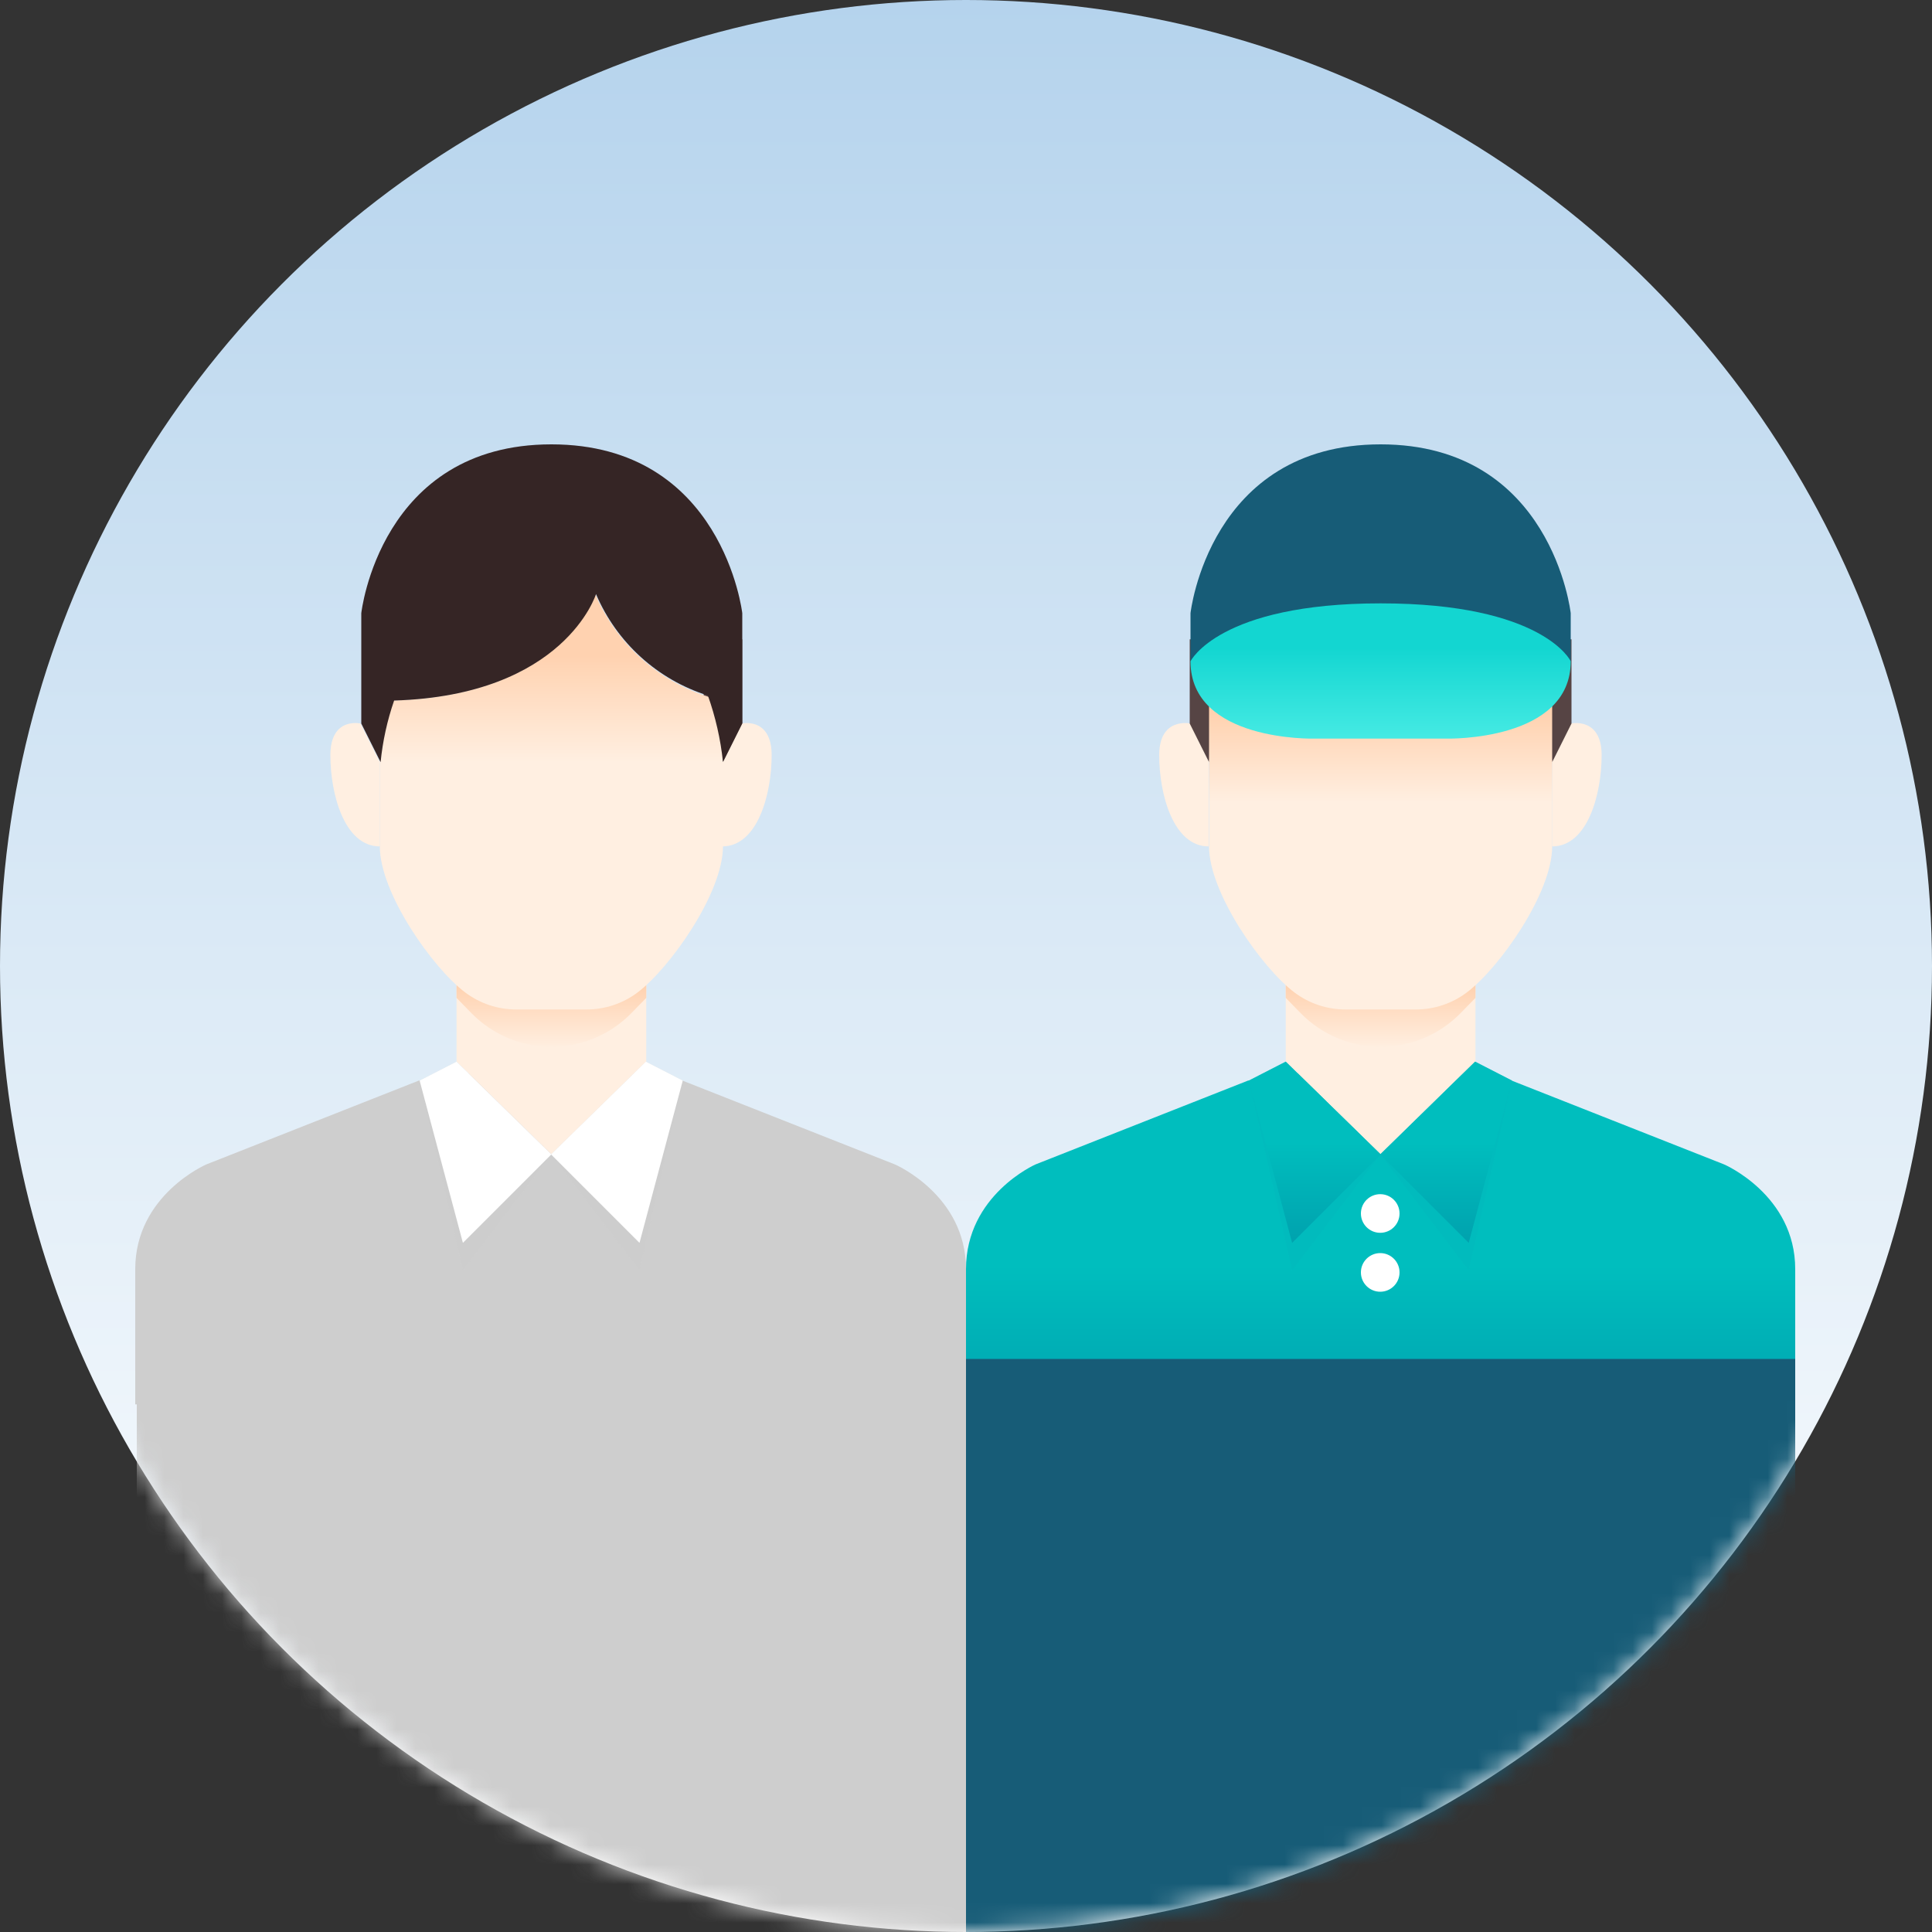 <?xml version="1.0" encoding="UTF-8"?>
<svg width="100px" height="100px" viewBox="0 0 100 100" version="1.1" xmlns="http://www.w3.org/2000/svg" xmlns:xlink="http://www.w3.org/1999/xlink">
    <rect x="0" y="0" width="100" height="100" fill="#333333" stroke="none"/>
    <title>会客点-选中</title>
    <defs>
        <linearGradient x1="50%" y1="95.79%" x2="50%" y2="-39.07%" id="linearGradient-1">
            <stop stop-color="#FFFFFF" offset="0%"></stop>
            <stop stop-color="#96C1E5" offset="100%"></stop>
        </linearGradient>
        <circle id="path-2" cx="50" cy="50" r="50"></circle>
        <linearGradient x1="50%" y1="130.912%" x2="50%" y2="59.628%" id="linearGradient-4">
            <stop stop-color="#0092A5" offset="0%"></stop>
            <stop stop-color="#00BEBE" offset="100%"></stop>
        </linearGradient>
        <linearGradient x1="50%" y1="101.041%" x2="50%" y2="52.051%" id="linearGradient-5">
            <stop stop-color="#FFEFE1" offset="0%"></stop>
            <stop stop-color="#FFD2B0" offset="100%"></stop>
        </linearGradient>
        <linearGradient x1="50%" y1="40.444%" x2="50%" y2="14.833%" id="linearGradient-6">
            <stop stop-color="#FFEFE1" offset="0%"></stop>
            <stop stop-color="#FFD2B0" offset="100%"></stop>
        </linearGradient>
        <linearGradient x1="50%" y1="32.282%" x2="50%" y2="128.271%" id="linearGradient-7">
            <stop stop-color="#13D6D1" offset="0%"></stop>
            <stop stop-color="#5DF4EC" offset="100%"></stop>
        </linearGradient>
        <linearGradient x1="50%" y1="131.557%" x2="50%" y2="44.563%" id="linearGradient-8">
            <stop stop-color="#0092A5" offset="0%"></stop>
            <stop stop-color="#00BEBE" offset="100%"></stop>
        </linearGradient>
        <linearGradient x1="50%" y1="40.465%" x2="50%" y2="14.837%" id="linearGradient-9">
            <stop stop-color="#FFEFE1" offset="0%"></stop>
            <stop stop-color="#FFD2B0" offset="100%"></stop>
        </linearGradient>
    </defs>
    <g id="页面-2-圆角" stroke="none" stroke-width="1" fill="none" fill-rule="evenodd">
        <g id="svg已轮廓化" transform="translate(-641, -181)">
            <g id="编组-2" transform="translate(641, 181)">
                <mask id="mask-3" fill="white">
                    <use xlink:href="#path-2"></use>
                </mask>
                <use id="椭圆形" fill="url(#linearGradient-1)" fill-rule="nonzero" xlink:href="#path-2"></use>
                <path d="M89.24,60.27 L78.24,55.93 L71.42,54.93 L64.6,55.93 L53.6,60.27 C53.6,60.27 50,61.85 50,65.69 L50,72.69 L92.92,72.69 L92.92,65.69 C92.92,61.85 89.24,60.27 89.24,60.27 Z" id="路径" fill="url(#linearGradient-4)" fill-rule="nonzero" mask="url(#mask-3)"></path>
                <polygon id="路径" fill="#FFEFE1" fill-rule="nonzero" mask="url(#mask-3)" points="76.37 54.95 71.46 59.75 66.55 54.95 66.55 47.61 76.37 47.61"></polygon>
                <path d="M66.55,51.65 L67.33,52.45 C68.419,53.558 69.907,54.182 71.46,54.182 C73.013,54.182 74.501,53.558 75.59,52.45 L76.37,51.65 L76.37,47.65 L66.55,47.65 L66.55,51.65 Z" id="路径" fill="url(#linearGradient-5)" fill-rule="nonzero" mask="url(#mask-3)"></path>
                <path d="M61.62,37.45 C61.62,37.45 60,37.09 60,39.09 C60,41.09 60.72,43.81 62.56,43.81 L62.56,37.43 L61.62,37.45 Z" id="路径" fill="#FFEFE1" fill-rule="nonzero" mask="url(#mask-3)"></path>
                <path d="M81.3,37.45 C81.3,37.45 82.9,37.09 82.9,39.09 C82.9,41.09 82.18,43.81 80.34,43.81 L80.34,37.43 L81.3,37.45 Z" id="路径" fill="#FFEFE1" fill-rule="nonzero" mask="url(#mask-3)"></path>
                <path d="M62.58,39.45 L61.58,37.45 L61.58,33.09 L63.5,33.09 L63.5,36.27 C63.012,37.269 62.7,38.345 62.58,39.45 L62.58,39.45 Z" id="路径" fill="#564444" fill-rule="nonzero" mask="url(#mask-3)"></path>
                <path d="M80.34,39.45 L81.34,37.45 L81.34,33.09 L79.38,33.09 L79.38,36.27 C79.882,37.266 80.207,38.342 80.34,39.45 L80.34,39.45 Z" id="路径" fill="#564444" fill-rule="nonzero" mask="url(#mask-3)"></path>
                <path d="M71.46,23 C62.58,23 61.62,31.74 61.62,31.74 L61.62,34.25 L81.3,34.25 L81.3,31.74 C81.3,31.74 80.34,23 71.46,23 Z" id="路径" fill="#175C77" fill-rule="nonzero" mask="url(#mask-3)"></path>
                <path d="M71.46,34.25 L62.58,34.25 L62.58,43.81 C62.58,46.23 65.33,50.11 67,51.37 C67.761,51.942 68.688,52.251 69.64,52.25 L73.29,52.25 C74.239,52.249 75.162,51.94 75.92,51.37 C77.6,50.11 80.34,46.23 80.34,43.81 L80.34,34.25 L71.46,34.25 Z" id="路径" fill="url(#linearGradient-6)" fill-rule="nonzero" mask="url(#mask-3)"></path>
                <path d="M71.46,31.23 C63.08,31.23 61.62,34.23 61.62,34.23 C61.62,38.39 68,38.23 68,38.23 L74.92,38.23 C74.92,38.23 81.3,38.37 81.3,34.23 C81.3,34.2 79.84,31.23 71.46,31.23 Z" id="路径" fill="url(#linearGradient-7)" fill-rule="nonzero" mask="url(#mask-3)"></path>
                <polygon id="路径" fill="#03BABC" fill-rule="nonzero" opacity="0.7" style="mix-blend-mode: multiply;" mask="url(#mask-3)" points="66.88 65.76 71.46 59.75 66.55 54.95 64.64 55.93"></polygon>
                <polygon id="路径" fill="#03BABC" fill-rule="nonzero" opacity="0.7" style="mix-blend-mode: multiply;" mask="url(#mask-3)" points="76.02 65.76 71.44 59.75 76.35 54.95 78.26 55.93"></polygon>
                <polygon id="路径" fill="url(#linearGradient-8)" fill-rule="nonzero" mask="url(#mask-3)" points="66.88 64.33 71.46 59.75 66.55 54.95 64.64 55.93"></polygon>
                <polygon id="路径" fill="url(#linearGradient-8)" fill-rule="nonzero" mask="url(#mask-3)" points="76.02 64.33 71.44 59.75 76.35 54.95 78.26 55.93"></polygon>
                <polygon id="路径" fill="#175C77" fill-rule="nonzero" mask="url(#mask-3)" points="50 70.34 50 104.9 71.46 104.9 92.92 104.9 92.92 70.34"></polygon>
                <circle id="椭圆形" fill="#FFFFFF" fill-rule="nonzero" mask="url(#mask-3)" cx="71.44" cy="62.81" r="1"></circle>
                <circle id="椭圆形" fill="#FFFFFF" fill-rule="nonzero" mask="url(#mask-3)" cx="71.44" cy="65.86" r="1"></circle>
                <path d="M46.32,60.27 L35.32,55.93 L28.5,54.93 L21.68,55.93 L10.68,60.27 C10.68,60.27 7,61.85 7,65.69 L7,72.69 L50,72.69 L50,65.69 C50,61.85 46.32,60.27 46.32,60.27 Z" id="路径" fill="#CECECE" fill-rule="nonzero" mask="url(#mask-3)"></path>
                <polygon id="路径" fill="#FFEFE1" fill-rule="nonzero" mask="url(#mask-3)" points="33.45 54.95 28.54 59.75 23.63 54.95 23.63 47.61 33.45 47.61"></polygon>
                <path d="M23.63,51.65 L24.41,52.45 C25.499,53.558 26.987,54.182 28.54,54.182 C30.093,54.182 31.581,53.558 32.67,52.45 L33.45,51.65 L33.45,47.65 L23.63,47.65 L23.63,51.65 Z" id="路径" fill="url(#linearGradient-5)" fill-rule="nonzero" mask="url(#mask-3)"></path>
                <path d="M38.38,37.45 L38.38,37.45 L37.38,39.45 L37.38,43.81 C39.22,43.81 39.94,41.09 39.94,39.09 C39.94,37.09 38.38,37.45 38.38,37.45 Z" id="路径" fill="#FFEFE1" fill-rule="nonzero" mask="url(#mask-3)"></path>
                <path d="M17.1,39.09 C17.1,41.09 17.82,43.81 19.66,43.81 L19.66,39.45 L18.66,37.45 C18.66,37.45 17.1,37.09 17.1,39.09 Z" id="路径" fill="#FFEFE1" fill-rule="nonzero" mask="url(#mask-3)"></path>
                <path d="M37.42,33.09 L36.42,33.09 L36.42,36.27 C36.936,37.264 37.275,38.34 37.42,39.45 L38.42,37.45 L38.42,33.09 L37.42,33.09 Z" id="路径" fill="#564444" fill-rule="nonzero" mask="url(#mask-3)"></path>
                <path d="M30.81,30.75 L30.81,30.75 C30.81,30.75 29.11,36.27 19.66,36.27 L19.66,43.81 C19.66,46.23 22.4,50.11 24.08,51.37 C24.838,51.94 25.761,52.249 26.71,52.25 L30.36,52.25 C31.312,52.251 32.239,51.942 33,51.37 C34.67,50.11 37.42,46.23 37.42,43.81 L37.42,36.27 C34.458,35.598 32,33.544 30.81,30.75 Z" id="路径" fill="url(#linearGradient-9)" fill-rule="nonzero" mask="url(#mask-3)"></path>
                <path d="M28.54,23 C19.66,23 18.7,31.74 18.7,31.74 L18.7,37.45 L19.7,39.45 C19.808,38.363 20.043,37.292 20.4,36.26 C29.23,35.99 30.85,30.75 30.85,30.75 C31.92,33.262 34.035,35.18 36.64,36 C37.034,37.109 37.296,38.26 37.42,39.43 L38.42,37.43 L38.42,31.74 C38.42,31.74 37.42,23 28.54,23 Z" id="路径" fill="#352525" fill-rule="nonzero" mask="url(#mask-3)"></path>
                <polygon id="路径" fill="#CECECE" fill-rule="nonzero" opacity="0.7" style="mix-blend-mode: multiply;" mask="url(#mask-3)" points="23.96 65.76 28.54 59.75 23.63 54.95 21.72 55.93"></polygon>
                <polygon id="路径" fill="#CECECE" fill-rule="nonzero" opacity="0.7" style="mix-blend-mode: multiply;" mask="url(#mask-3)" points="33.1 65.76 28.52 59.75 33.43 54.95 35.34 55.93"></polygon>
                <polygon id="路径" fill="#FFFFFF" fill-rule="nonzero" mask="url(#mask-3)" points="23.96 64.33 28.54 59.75 23.63 54.95 21.72 55.93"></polygon>
                <polygon id="路径" fill="#FFFFFF" fill-rule="nonzero" mask="url(#mask-3)" points="33.1 64.33 28.52 59.75 33.43 54.95 35.34 55.93"></polygon>
                <polygon id="路径" fill="#CECECE" fill-rule="nonzero" mask="url(#mask-3)" points="7.08 70.34 7.08 104.9 28.54 104.9 50 104.9 50 70.34"></polygon>
            </g>
        </g>
    </g>
</svg>